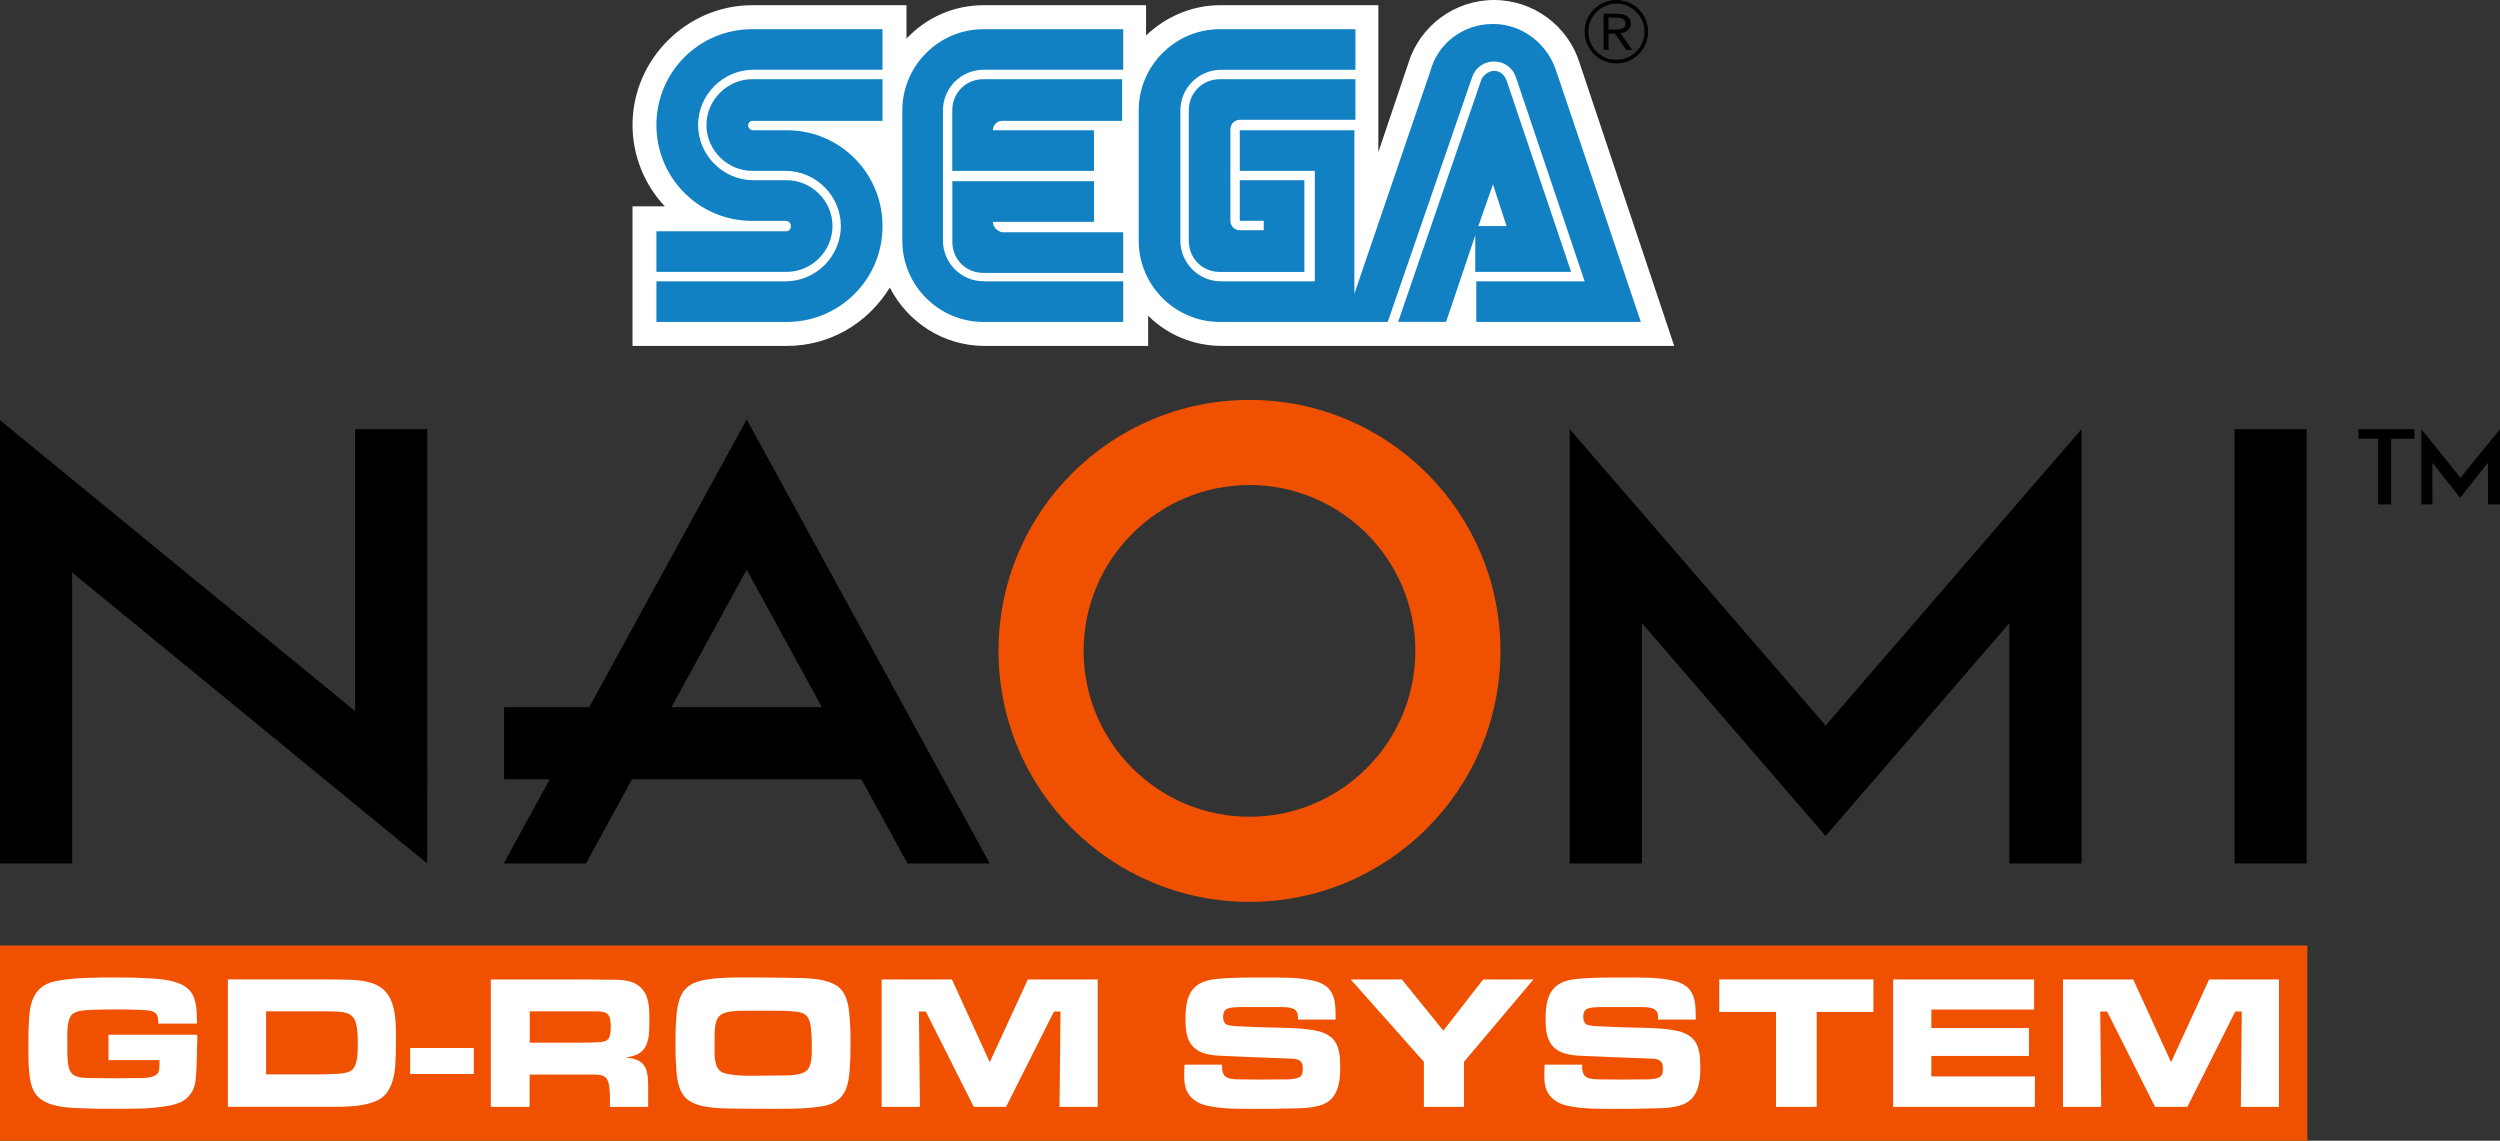 <?xml version="1.0" encoding="utf-8"?>
<!-- Generator: Adobe Illustrator 26.0.1, SVG Export Plug-In . SVG Version: 6.00 Build 0)  -->
<svg version="1.1" id="Layer_1" xmlns="http://www.w3.org/2000/svg" xmlns:xlink="http://www.w3.org/1999/xlink" x="0px" y="0px"
	 viewBox="0 0 3839 1751.7" style="enable-background:new 0 0 3839 1751.7;" xml:space="preserve">
<rect x="0" y="0" width="3839" height="1751.7" fill="#333333" stroke="none"/>
<style type="text/css">
	.st0{fill:#FFFFFF;}
	.st1{fill:#034693;}
	.st2{fill:#F05100;}
	.st3{fill:#CF3312;}
	.st4{fill:#1281C4;}
</style>
<g>
	<g>
		<g>
			<g>
				<path class="st0" d="M2425.4,96c-17.6-56-70.4-96-131.2-96c-60.8,0-113.6,40-131.2,96l-46.4,137.6V8h-243.1
					c-43.2,0-83.2,17.6-113.6,46.4V8h-249.5c-46.4,0-88,19.2-118.4,51.2V8h-236.7c-100.8,0-184,83.2-184,184
					c0,48,19.2,92.8,49.6,124.8h-49.6v214.4H1208c67.2,0,124.8-35.2,158.4-89.6c27.2,52.8,81.6,89.6,145.6,89.6h251.1v-46.4
					c28.8,28.8,68.8,46.4,113.6,46.4h694.2L2425.4,96z"/>
				<g>
					<g>
						<path class="st4" d="M1208,355.1h-200v62.4h200c38.4,0,70.4-32,70.4-70.4s-32-70.4-70.4-70.4h-51.2
							c-46.4,0-84.8-38.4-84.8-84.8s38.4-84.8,84.8-84.8h198.4V44.8h-200c-81.6,0-147.2,65.6-147.2,147.2s65.6,147.2,147.2,147.2
							h51.2c4.8,0,8,3.2,8,8C1214.4,351.9,1211.2,355.1,1208,355.1z"/>
						<path class="st4" d="M1155.2,185.6h200v-64h-200c-38.4,0-70.4,32-70.4,70.4s32,70.4,70.4,70.4h51.2
							c46.4,0,84.8,38.4,84.8,84.8s-38.4,84.8-84.8,84.8h-198.4v62.4h200c81.6,0,147.2-65.6,147.2-147.2S1289.6,200,1208,200h-51.2
							c-4.8,0-8-3.2-8-8C1148.8,188.8,1152,185.6,1155.2,185.6z"/>
					</g>
					<g>
						<path class="st4" d="M1873.5,121.6c-27.2,0-48,20.8-48,48v200c0,27.2,20.8,48,48,48H2003V276.7h-99.2v62.4h36.8v14.4h-36.8
							c-8,0-14.4-6.4-14.4-14.4V198.4c0-8,6.4-14.4,14.4-14.4h177.6v-62.4H1873.5z"/>
						<path class="st4" d="M2267,417.5h145.6l-99.2-294.3c-3.2-8-9.6-14.4-19.2-14.4c-8,0-16,6.4-19.2,12.8l-128,372.7h73.6
							l44.8-132.8v56H2267z M2292.6,283.1l20.8,64h-43.2L2292.6,283.1z"/>
						<path class="st4" d="M2390.2,110.4c-12.8-41.6-51.2-73.6-97.6-73.6s-84.8,30.4-96,72l-116.8,342.3V200h-176v62.4H2019v169.6
							h-144c-35.2,0-62.4-28.8-62.4-62.4v-200c0-35.2,28.8-62.4,62.4-62.4h206.4V44.8h-208c-68.8,0-124.8,56-124.8,124.8v200
							c0,68.8,56,124.8,124.8,124.8H2131l129.6-375.9c4.8-14.4,17.6-24,33.6-24s28.8,9.6,33.6,24l105.6,313.5H2267v62.4h252.7l0,0
							L2390.2,110.4z"/>
					</g>
					<g>
						<path class="st4" d="M1510.4,431.9c-35.2,0-62.4-28.8-62.4-62.4v-200c0-35.2,28.8-62.4,62.4-62.4h214.4V44.8h-214.4
							c-68.8,0-124.8,56-124.8,124.8v200c0,68.8,56,124.8,124.8,124.8h214.4v-62.4H1510.4z"/>
						<path class="st4" d="M1524.8,340.7h155.2v-62.4h-217.6v92.8c0,27.2,20.8,48,48,48h214.4v-62.4h-185.6
							C1531.2,355.1,1524.8,348.7,1524.8,340.7z"/>
						<path class="st4" d="M1679.9,200h-155.2c0-8,6.4-14.4,14.4-14.4h184v-64h-212.8c-27.2,0-48,20.8-48,48v92.8h217.6V200z"/>
					</g>
				</g>
			</g>
			<g>
				<path d="M2482.1,0c-26.9,0-48.7,21.8-48.7,48.7s21.8,48.7,48.7,48.7c26.9,0,48.7-21.8,48.7-48.7S2509,0,2482.1,0z M2482.1,91.8
					c-23.9,0-43.1-19.3-43.1-43.1s19.3-43.1,43.1-43.1c23.9,0,43.1,19.3,43.1,43.1S2505.9,91.8,2482.1,91.8z"/>
				<g>
					<path d="M2462.4,21h16.4c12.4,0,25.5,1.6,25.5,15.3c0,8.1-6.1,13.4-16,14.7l18.2,25.6h-9.3l-17.3-25h-9.8v25h-7.6L2462.4,21
						L2462.4,21z M2470,45.4h6.8c8.4,0,19.3,0,19.3-9.2c0-8-8-9.2-15.4-9.2H2470L2470,45.4L2470,45.4z"/>
				</g>
			</g>
		</g>
	</g>
	<rect x="27.6" y="1478.4" class="st0" width="3490.5" height="256.3"/>
	<polygon points="3621.6,659 3621.6,673.6 3651.9,673.6 3651.9,774.6 3671.9,774.6 3671.9,673.9 3707.5,673.6 3707.5,659 	"/>
	<g id="XMLID_10_">
		<g>
			<path d="M3839,659.1v115.5h-18.5v-64.1l-42.6,54l-42.7-54c0,0-0.1,63.9,0.1,64c0.3,0.1-17.1,0-17.1,0V659l60.1,74.6L3839,659.1z"
				/>
		</g>
	</g>
	<rect x="774.1" y="1085.9" width="564" height="110.8"/>
	<g>
		<rect x="3431.4" y="659" width="110.8" height="666.9"/>
		<polygon points="3196.4,659 2803.4,1114.1 2410.5,659 2410.5,1325.9 2521.3,1325.9 2521.3,956.8 2803.4,1283.7 3085.6,956.8 
			3085.6,1325.9 3196.4,1325.9 		"/>
		<rect x="545.3" y="659" width="110.8" height="554"/>
		<rect y="765.5" width="110.8" height="560.4"/>
		<polygon points="656,1182.7 656,1325.9 0,788.4 0,645.2 		"/>
		<path class="st2" d="M1918.7,614.1c-212.8,0-385.4,172.5-385.4,385.4s172.5,385.4,385.4,385.4c212.8,0,385.4-172.5,385.4-385.4
			S2131.6,614.1,1918.7,614.1z M1918.7,724.9c-151.7,0-274.6,122.9-274.6,274.6s122.9,274.6,274.6,274.6s274.6-122.9,274.6-274.6
			S2070.4,724.9,1918.7,724.9z M1918.7,1254.2c-140.5,0-254.7-114.3-254.7-254.7c0-140.5,114.3-254.7,254.7-254.7
			c140.5,0,254.7,114.3,254.7,254.7C2173.5,1139.9,2059.2,1254.2,1918.7,1254.2z M1918.7,1274.1c-151.7,0-274.6-122.9-274.6-274.6
			s122.9-274.6,274.6-274.6s274.6,122.9,274.6,274.6C2193.3,1151.1,2070.4,1274.1,1918.7,1274.1z"/>
		<polygon points="899.8,1325.9 1146.6,874.8 1393.5,1325.9 1519.8,1325.9 1146.6,644.1 773.5,1325.9 		"/>
	</g>
	<g>
		<path class="st2" d="M494.5,1553h-85.9v96.8h83c7,0,13.8-0.3,20.8-0.6c8.2-0.3,21.4-0.6,28.2-6.2c9.1-7.6,8.8-29.6,8.8-40.5
			C549.4,1553,540.6,1553,494.5,1553z"/>
		<path class="st2" d="M1243.2,1568.3c-3.2-10.6-10-13.2-20.2-14.7c-13.8-1.8-27.9-1.5-41.6-1.5h-37.5c-47.5,0-46.6,9.4-46.6,54.9
			c0,11.1-1.2,29.9,8.8,37.8c11.1,8.8,52.2,7,65.7,7c9.4,0,19.1-0.3,28.5-0.3c10.8,0,28.5,0,37.5-6.7c9.7-7.3,8.8-27,8.8-37.8
			C1246.5,1596.4,1246.5,1578.6,1243.2,1568.3z"/>
		<path class="st2" d="M913.2,1553h-99.7v48.1h83.9c4.4,0,8.8-0.3,13.2-0.3c21.4-0.6,27.3-1.2,27.3-24.6
			C937.8,1556.3,932.8,1553,913.2,1553z"/>
		<path class="st2" d="M0,1452v299.7h3543.2V1452L0,1452L0,1452z M302.3,1620.5c-0.3,8.5-0.3,17-0.9,25.2
			c-0.9,15.5-1.8,28.5-13.5,39.6c-7,6.7-16.1,10-25.5,12c-29.3,6.2-63.9,5.3-93.9,5.3c-12.9,0-25.8,0-38.7-0.6
			c-20.2-0.6-48.1-1.2-65.4-12.9c-7.9-5.3-12.3-11.7-15.5-20.8c-6.1-18.2-5.3-50.7-5.3-69.5c0-12.3,0.3-24.6,1.2-37
			c2.1-29,11.4-49.6,41.9-55.4c28.5-5.6,63.7-5.3,92.4-5.3c14.4,0,28.5,0,42.5,0.9c21.1,0.9,55.2,2.1,70.1,19.4
			c11.1,12.6,10.5,34.6,10.8,50.4H243c0-5.6,0.3-12.6-4.7-16.4c-2.9-2.1-5.6-2.9-9.1-3.5c-5.3-0.9-11.2-0.9-16.4-1.2
			c-12.9-0.6-25.8-0.6-38.7-0.6c-10.6,0-21.4,0.3-32,0.6c-8.5,0.3-23.5,0.6-30.5,6.2c-9.7,7.6-8.2,33.4-8.2,44.3
			c0,11.4-0.6,27,2.3,38.1c1.2,4.4,2.4,7,5.9,10.3c7,6.5,24.9,5.9,33.7,5.9c9.4,0,18.8,0.3,28.2,0.3c10.8,0,21.7-0.3,32.6-0.3
			c8.8,0,31.4,1.2,36.7-8.2c2.1-3.8,2.1-9.1,2.1-13.2v-6.2h-78.3v-39h136.1c0,1.8,0.3,3.8,0.3,5.6L302.3,1620.5z M606.9,1637.2
			c-1.2,15.8-5.6,34.9-17.6,46c-20.2,18.5-67.2,16.4-92.7,16.4H349.9V1504h145.8c11.2,0,22.3,0,33.4,0.3
			c30.5,0.6,62.2,3.2,73.3,36.7c6.1,18.5,5.6,39,5.6,58.1C608,1611.7,607.7,1624.6,606.9,1637.2z M727.5,1649.2h-97.7v-39.9h97.7
			V1649.2z M995.3,1667.7v32h-58.7c0-11.7,0.6-24.1-1.8-35.5c-2.6-12.9-11.7-14.1-23.5-14.1h-98v49.6h-59.6v-195.6h144
			c10.5,0,21.4,0.3,32,0.3c22.3,0.3,47.2-2.1,60.4,19.9c7.6,12.6,7,30.2,7,44.3c0,12.9,0.3,28.2-6.5,39.6
			c-6.5,11.1-17.9,13.8-29.9,15.8C990.6,1626.1,995.3,1640.4,995.3,1667.7z M1305.1,1636.3c-0.9,18.2-2.6,40.8-18.5,52.8
			c-8.2,6.5-17.6,8.8-27.9,10.3c-28.5,4.1-58.4,3.2-87.1,3.2c-15.3,0-30.8,0-46-0.3c-20.5-0.3-51.6-0.3-68.9-13.2
			c-15.8-11.4-17.6-34.9-18.5-52.8c-0.9-11.4-0.9-22.9-0.9-34.3s0-22.9,0.9-34.3c1.2-17.9,2.9-40.8,18.5-52.8
			c8.2-6.2,17.9-9.1,27.9-10.6c27.6-4.4,59.3-3.2,87.1-3.2c15.5,0,30.8,0.3,46.3,0.6c20.5,0.3,51.3,0.3,68.6,13.2
			c15.8,11.7,17.3,34.9,18.5,52.8c0.9,11.4,0.9,22.9,0.9,34.3C1306,1613.5,1306,1624.9,1305.1,1636.3z M1685.6,1699.7H1627
			l1.5-146.4h-10l-73.6,146.4h-49.6l-73.6-146.4h-10.6l1.5,146.4h-58.7v-195.6h107.9l58.1,127l58.4-127h107.3L1685.6,1699.7
			L1685.6,1699.7z M2044.8,1687.1c-14.1,15.3-44.9,14.7-63.9,15c-15.3,0.6-30.5,0.6-45.8,0.6c-25.5,0-56.3,0.9-81.2-4.7
			c-9.4-2.1-17.6-5.9-24.3-12.6c-10-9.7-11.2-22.3-11.2-35.5c0-5,0.3-10,0.6-15h57.5c0,4.4,0,8.5,1.5,12.6c0.9,2.6,2.1,4.4,4.4,6.2
			c5.6,4.4,22.3,3.8,28.7,3.8c8.5,0,16.7,0.3,25.2,0.3c10.6,0,20.8-0.3,31.4-0.3c7.3,0,25.8,0.9,30.8-6.2c2-3.2,2-7.6,2-11.2
			c0-15-11.7-14.4-23.8-14.7c-31.4-0.9-62.8-2.6-94.2-3.8c-17-0.6-38.7-1.2-51-15c-10.3-11.4-11.1-27.9-11.1-42.5
			c0-34.9,9.1-56.9,46.6-60.7c25.2-2.6,51.3-2.3,76.8-2.3c24.6,0,50.8-0.6,74.8,5.3c26.7,6.8,32.3,24.3,32.3,49.9v9.4h-57.8v-2.9
			c0-5.6-0.6-9.7-5.6-12.9c-5.6-3.8-18.8-3.5-25.2-3.5h-50.7c-6.1,0-23.5-0.3-28.7,3.5c-3.8,2.6-4.7,7.3-4.7,11.7
			c0,3.5,0.9,8.2,3.8,10.6c2,1.8,5,2.3,7.6,2.6c6.8,1.2,13.8,1.2,20.5,1.5c13.2,0.6,26.4,1.2,39.6,1.5c22.6,0.6,54.8,0.3,76.9,6.2
			c7,2.1,13.2,5,18.8,10c12,10.6,12.6,30.8,12.6,45.5C2058,1655.7,2056.5,1674.5,2044.8,1687.1z M2248.1,1630.5v69.2h-61.6v-69.2
			l-112.3-126.4h78.6l63.6,78.6l61-78.6h77.4L2248.1,1630.5z M2597.8,1687.1c-14.1,15.3-44.9,14.7-63.9,15
			c-15.3,0.6-30.5,0.6-45.8,0.6c-25.5,0-56.3,0.9-81.2-4.7c-9.4-2.1-17.6-5.9-24.3-12.6c-10-9.7-11.2-22.3-11.2-35.5
			c0-5,0.3-10,0.6-15h57.5c0,4.4,0,8.5,1.5,12.6c0.9,2.6,2.1,4.4,4.4,6.2c5.6,4.4,22.3,3.8,28.7,3.8c8.5,0,16.7,0.3,25.2,0.3
			c10.6,0,20.8-0.3,31.4-0.3c7.3,0,25.8,0.9,30.8-6.2c2-3.2,2-7.6,2-11.2c0-15-11.7-14.4-23.8-14.7c-31.4-0.9-62.8-2.6-94.2-3.8
			c-17-0.6-38.7-1.2-51-15c-10.3-11.4-11.1-27.9-11.1-42.5c0-34.9,9.1-56.9,46.6-60.7c25.2-2.6,51.3-2.3,76.8-2.3
			c24.6,0,50.8-0.6,74.8,5.3c26.7,6.8,32.3,24.3,32.3,49.9v9.4h-57.8v-2.9c0-5.6-0.6-9.7-5.6-12.9c-5.6-3.8-18.8-3.5-25.2-3.5h-50.7
			c-6.1,0-23.5-0.3-28.7,3.5c-3.8,2.6-4.7,7.3-4.7,11.7c0,3.5,0.9,8.2,3.8,10.6c2,1.8,5,2.3,7.6,2.6c6.8,1.2,13.8,1.2,20.5,1.5
			c13.2,0.6,26.4,1.2,39.6,1.5c22.6,0.6,54.8,0.3,76.9,6.2c7,2.1,13.2,5,18.8,10c12,10.6,12.6,30.8,12.6,45.5
			C2611,1655.7,2609.5,1674.5,2597.8,1687.1z M2876.8,1553.9h-87.1v145.8h-62.5v-145.8h-87.1V1504h236.7L2876.8,1553.9
			L2876.8,1553.9z M3124.7,1699.7h-217.6v-195.6h216.5v46.1h-157.8v28.5h149.9v42.8h-149.9v31.4h159L3124.7,1699.7L3124.7,1699.7z
			 M3499.7,1699.7H3441l1.5-146.4h-10l-73.6,146.4h-49.6l-73.6-146.4h-10.6l1.5,146.4h-58.7v-195.6h107.9l58.1,127l58.4-127h107.3
			v195.6H3499.7z"/>
	</g>
</g>
</svg>
